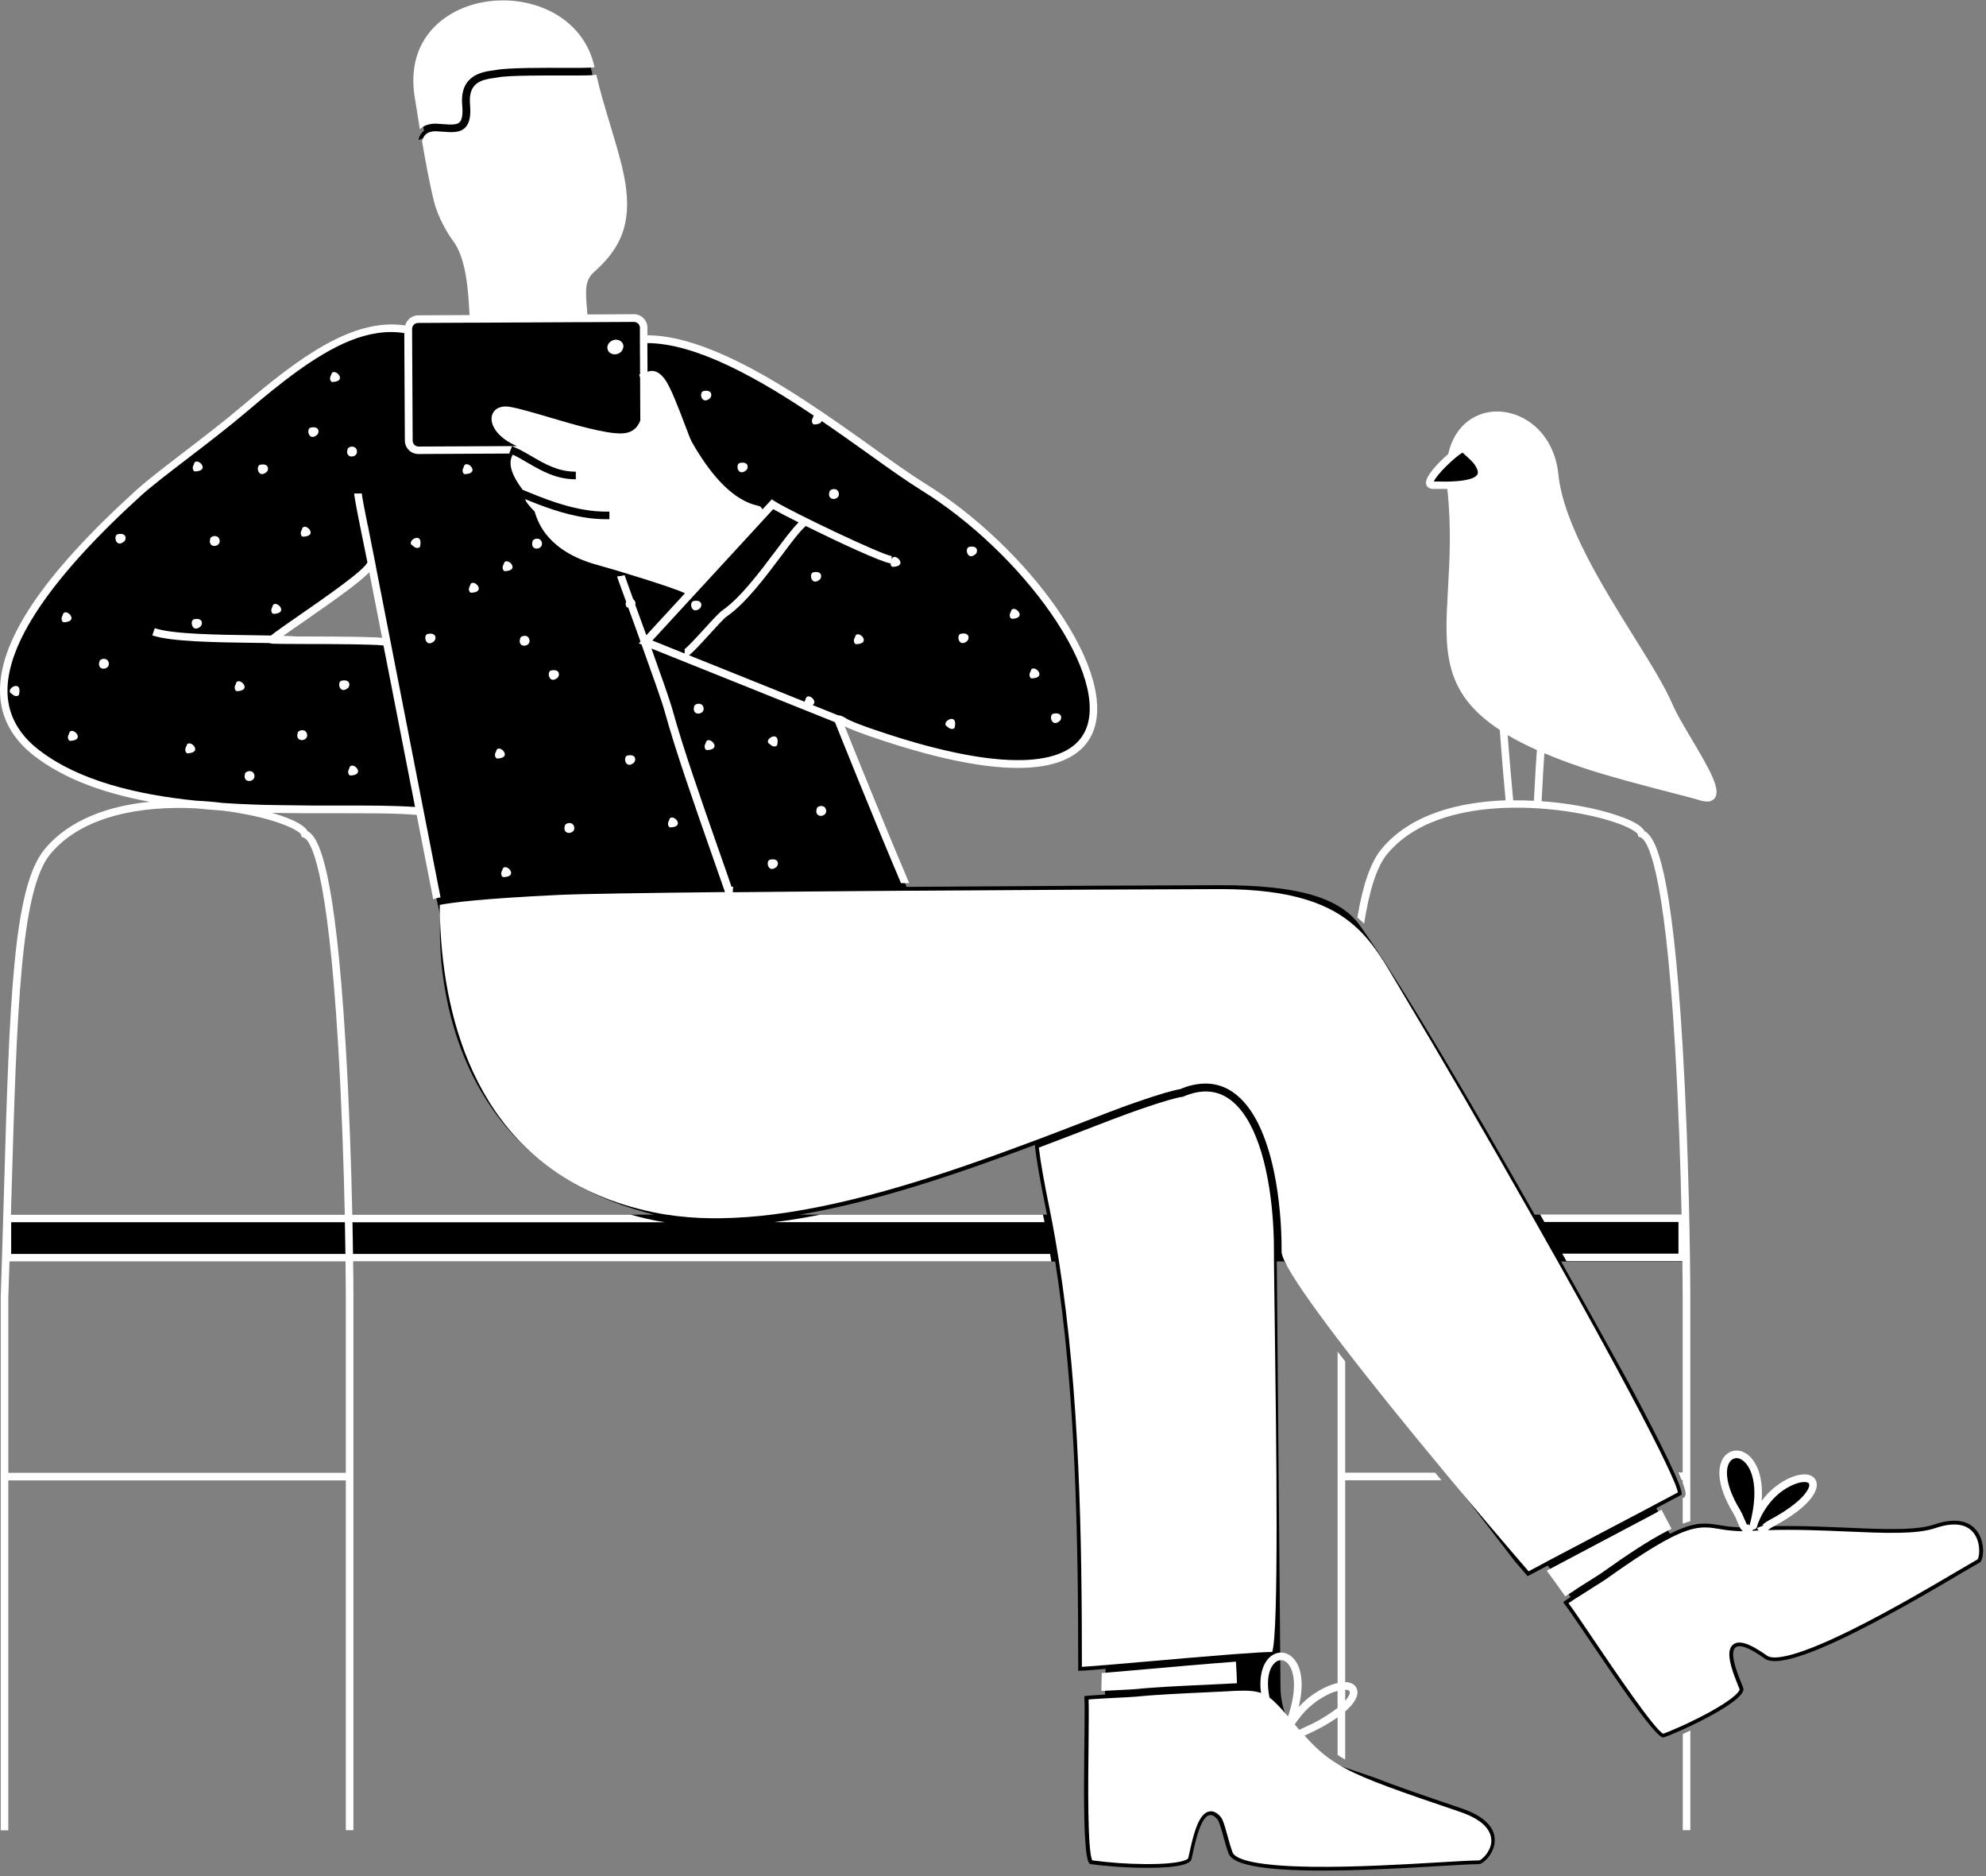 <svg width="216" height="204" viewBox="0 0 216 204" fill="none" xmlns="http://www.w3.org/2000/svg">
<rect x="0" y="0" width="216" height="204" fill="#808080" stroke="none"/>
<path d="M31.818 69.585L32.221 69.609L31.818 69.585Z" fill="black"/>
<path d="M210.358 165.77C207.064 166.896 199.651 165.722 192.134 165.972C192.277 165.861 192.429 165.763 192.589 165.678C199.031 162.255 197.769 159.569 194.477 161.248C192.103 162.456 191.066 164.786 190.779 165.601C190.813 165.466 190.857 165.281 190.911 165.037C192.959 155.516 183.988 156.38 188.898 164.395C189.289 165.033 189.448 165.762 189.703 166.078C186.243 166.127 185.645 164.754 181.616 166.779C181.213 166.086 180.694 165.043 180.14 163.988L182.886 162.537C183.14 162.003 180.821 157.266 177.239 150.562C177.239 150.562 174.116 144.856 169.79 137.173H182.957V132.077H166.91C160.399 120.601 152.396 106.894 147.886 100.613C145.658 97.506 140.878 96.24 132.625 96.254C126.052 96.268 112.347 96.337 98.6 96.437C95.177 88.384 91.324 78.74 91.112 78.21L91.69 78.442V78.416C92.022 78.617 92.836 79.058 96.321 80.196C132.857 92.135 118.206 63.948 100.448 52.965C93.653 48.763 79.604 36.579 69.999 36.889V35.63C69.996 35.35 69.883 35.082 69.684 34.885C69.485 34.688 69.216 34.578 68.936 34.58L63.475 34.608C63.465 33.859 63.353 33.146 63.328 32.433C63.294 31.427 63.246 30.243 64.289 29.305C66.683 27.15 68.114 24.903 67.712 20.869C67.349 17.277 65.279 12.185 64.357 7.806L64.512 7.746L64.347 7.758C64.331 7.685 64.313 7.611 64.299 7.54C62.173 -3.042 43.159 -1.657 45.593 10.963C45.643 11.219 45.831 12.503 46.111 14.217C45.951 14.338 45.817 14.489 45.715 14.661C45.614 14.834 45.548 15.025 45.521 15.223L46.231 14.943C46.588 17.078 47.065 19.689 47.586 21.813C48.001 23.506 49.114 25.328 49.559 25.906C51.234 28.08 51.341 32.248 51.478 34.672L45.458 34.702C45.178 34.704 44.91 34.818 44.713 35.017C44.516 35.216 44.406 35.485 44.407 35.765V35.876C38.627 34.724 32.655 39.299 26.672 44.386C22.707 47.757 17.32 51.556 15.045 53.626C5.755 62.082 -5.403 74.582 3.971 81.849C8.346 85.241 14.563 86.771 21.03 87.458C31.045 87.57 45.166 87.756 45.166 87.756L47.902 99.598C47.902 99.598 45.557 125.785 71.152 132.077H1.187V137.175H114.767C117.004 151.425 117.268 167.129 117.268 181.67C117.268 181.71 118.444 181.623 120.245 181.468C120.211 182.374 120.183 183.389 120.185 184.265C118.977 184.331 117.922 184.4 117.928 184.454C118.129 186.425 117.435 202.471 118.576 202.681C120.388 203.013 128.824 203.609 129.553 202.258C129.7 201.986 130.222 198.288 131.264 197.506C131.591 197.261 131.969 197.305 132.404 197.827C132.774 198.274 133.185 200.462 133.64 201.585C134.959 204.853 156.975 202.717 160.808 202.701C161.797 202.701 165.066 198.71 158.974 196.643C154.746 195.205 151.784 194.199 149.582 193.319L145.37 191.889C143.601 191.287 142.063 190.15 140.97 188.635C139.876 187.12 139.281 185.302 139.267 183.433L138.865 137.165H139.66L164.784 169.803C165.648 170.81 166.147 171.387 166.147 171.387L168.338 170.23C169.192 171.349 170.13 172.694 170.822 173.652C170.325 173.977 169.985 174.212 170.017 174.238C171.308 175.767 179.882 189.268 180.927 188.926C182.594 188.382 189.786 185.07 189.619 183.631C189.563 183.174 185.975 176.103 191.952 180.359C194.888 182.449 212.192 171.649 215.307 169.906C216.102 169.473 216.132 163.797 210.358 165.77ZM41.78 69.787H41.733H41.675H41.605H41.556C41.375 69.772 41.154 69.758 40.89 69.744H40.654C39.869 69.712 38.828 69.692 37.695 69.68H37.592H36.829H36.471H35.361H34.465H33.926H33.09H31.86H30.807H30.475C30.205 69.68 29.986 69.68 29.831 69.668C29.645 69.668 29.547 69.654 29.559 69.644L29.611 69.599C30.447 69.615 31.196 69.636 31.814 69.668L29.682 69.543C31.604 67.987 40.352 62.45 40.37 61.228L42.072 69.932C41.986 69.862 41.887 69.813 41.78 69.787V69.787ZM112.552 124.497C112.74 126.283 113.156 128.524 113.73 131.37C113.779 131.604 113.823 131.842 113.869 132.077H86.983C95.363 130.656 104.264 127.61 112.552 124.497ZM191.383 166H191.499H191.383Z" fill="black"/>
<path d="M167.229 87.504L167.631 81.319C168.936 81.889 170.402 82.454 172.061 83.02C176.425 84.508 183.939 86.274 184.785 86.568C189.031 88.048 183.013 80.246 181.541 76.817C179.067 71.049 169.892 59.843 169.071 51.63C168.32 44.133 159.258 42.812 157.885 49.601C156.475 50.795 154.724 52.774 155.887 52.774C156.29 52.774 157.011 52.798 157.786 52.774C157.786 52.802 157.786 52.828 157.786 52.855C159.304 66.142 154.228 73.219 163.516 79.171C163.717 82.336 164.198 87.446 164.198 87.446L163.58 79.211C164.867 80.011 166.214 80.713 167.607 81.309C167.44 83.332 167.378 84.995 167.253 87.18L167.229 87.504Z" fill="black"/>
<path d="M183.019 199.008H183.845V188.171C183.559 188.306 183.283 188.43 183.019 188.549V199.008Z" fill="white"/>
<path d="M89.228 132.077C88.476 132.226 87.729 132.364 86.987 132.49C86.048 132.648 85.113 132.783 84.183 132.893H113.601C113.575 132.754 113.547 132.617 113.521 132.49C113.495 132.363 113.467 132.214 113.438 132.077H89.228Z" fill="white"/>
<path d="M134.423 180.681L134.007 180.713L133.604 180.746C130.918 180.947 127.602 181.247 124.665 181.503L120.638 181.853L120.235 181.887L119.833 181.921C119.811 182.566 119.792 183.24 119.79 183.876L120.193 183.852L120.596 183.83L121.651 183.776C122.51 183.731 123.322 183.691 123.537 183.667C125.599 183.451 128.796 183.304 131.132 183.2C132.019 183.16 132.786 183.123 133.276 183.095L133.711 183.069L134.123 183.051L134.526 183.035C134.526 182.96 134.526 182.888 134.526 182.809C134.514 182.513 134.5 182.183 134.486 181.819C134.464 181.404 134.445 181.027 134.423 180.681Z" fill="white"/>
<path d="M172.689 172C173.363 171.575 173.999 171.174 174.16 171.059C177.221 168.879 179.395 167.484 181.062 166.61L181.429 166.421C181.555 166.356 181.678 166.298 181.799 166.239C181.565 165.811 181.296 165.291 181.018 164.756L180.71 164.164L180.345 164.365L179.979 164.566L168.966 170.393L168.596 170.594L168.227 170.796C168.831 171.587 169.435 172.463 169.975 173.212L170.243 173.588C170.341 173.522 170.444 173.445 170.587 173.361L170.935 173.135C171.362 172.833 171.932 172.467 172.689 172Z" fill="white"/>
<path d="M120.253 181.054L120.656 181.019L124.576 180.681C127.514 180.423 130.817 180.135 133.521 179.924L133.924 179.894L134.343 179.862C136.179 179.723 137.645 179.632 138.369 179.63C139.092 177.456 138.822 157.196 138.641 143.684C138.611 141.365 138.581 139.172 138.557 137.175C138.557 137.036 138.557 136.897 138.557 136.762C138.557 136.627 138.557 136.486 138.557 136.36V136.158C138.557 135.713 138.552 135.279 138.543 134.858C138.526 134.215 138.498 133.565 138.456 132.913L138.426 132.51C138.426 132.373 138.406 132.234 138.394 132.097C137.945 126.72 136.515 121.366 133.562 119.413C132.178 118.501 130.542 118.445 128.685 119.244L128.637 119.264H128.585C127.055 119.498 122.802 121.02 120.984 121.721L119.261 122.383C117.229 123.168 115.13 123.978 112.985 124.785C113.187 126.486 113.577 128.61 114.125 131.302C114.179 131.564 114.23 131.828 114.28 132.091C114.308 132.228 114.334 132.365 114.362 132.504L114.441 132.907C114.658 134.044 114.858 135.194 115.045 136.353L115.111 136.756L115.178 137.169C117.437 151.584 117.666 167.315 117.67 181.247C118.103 181.223 118.878 181.162 119.843 181.082L120.253 181.054Z" fill="white"/>
<path d="M179.597 163.819L179.963 163.618L180.325 163.427L182.494 162.279C182.377 161.829 182.22 161.389 182.025 160.966C181.924 160.731 181.805 160.457 181.662 160.141C180.496 157.572 177.776 152.184 171.509 140.9C170.832 139.68 170.136 138.431 169.427 137.167L169.196 136.754L168.964 136.351C168.325 135.213 167.678 134.064 167.021 132.905L166.788 132.502L166.554 132.089C161.684 123.494 156.5 114.559 152.372 107.678C152.159 107.319 151.948 106.963 151.74 106.609C150.657 104.772 149.624 103.023 148.199 101.517C147.965 101.269 147.717 101.028 147.46 100.794C144.74 98.328 140.614 96.679 132.762 96.679H132.654C126.044 96.693 112.708 96.759 99.25 96.856H98.801H98.353C91.884 96.902 85.421 96.959 79.699 97.019L79.723 96.616L79.735 96.415H79.556L79.49 96.214C79.087 95.022 78.626 93.731 78.151 92.372C76.339 87.194 74.279 81.325 73.117 77.093C72.864 76.173 71.893 73.419 70.852 70.519L90.808 78.526C91.396 79.998 94.835 88.575 97.99 96.028H98.439H98.888C96.047 89.35 92.941 81.633 91.88 78.986C92.427 79.257 93.555 79.727 96.212 80.596C112.148 85.805 117.278 83.05 118.776 79.823C120.211 76.733 118.838 71.79 115.011 66.259C111.407 61.035 106.041 55.935 100.674 52.613C99.112 51.648 97.185 50.273 94.954 48.681C90.293 45.353 84.495 41.213 78.982 38.717C75.688 37.223 72.846 36.472 70.417 36.458V35.628C70.415 35.24 70.259 34.869 69.984 34.595C69.708 34.321 69.336 34.167 68.948 34.167L63.888 34.193C63.872 33.911 63.848 33.637 63.824 33.37C63.794 33.041 63.765 32.731 63.755 32.419V32.399C63.721 31.425 63.685 30.416 64.579 29.611C67.025 27.412 68.563 25.077 68.132 20.826C67.931 18.729 67.156 16.196 66.347 13.512C65.805 11.714 65.247 9.862 64.857 8.126C64.74 8.14 64.603 8.154 64.454 8.167C64.329 8.167 64.19 8.183 64.035 8.189C63.655 8.203 63.179 8.209 62.586 8.207H61.667C59.612 8.207 55.331 8.181 54.2 8.408C54.069 8.434 53.92 8.454 53.747 8.477C52.247 8.678 50.928 9.046 51.118 11.34C51.228 12.616 51.069 13.395 50.602 13.868C50.014 14.472 49.112 14.394 48.067 14.315C47.896 14.303 47.721 14.289 47.54 14.279C47.214 14.248 46.886 14.297 46.584 14.422C46.441 14.489 46.314 14.585 46.211 14.704C46.072 14.873 45.98 15.077 45.945 15.294L45.891 15.284C46.243 17.372 46.696 19.866 47.204 21.91C47.637 23.669 48.77 25.534 49.253 26.156C50.735 28.081 50.928 31.745 51.065 34.169C51.065 34.201 51.065 34.229 51.065 34.259L45.48 34.288C45.157 34.291 44.845 34.401 44.59 34.599C44.335 34.798 44.153 35.075 44.071 35.387C38.349 34.525 32.448 38.955 26.432 44.07C24.447 45.758 22.067 47.582 19.967 49.19C17.807 50.847 15.941 52.277 14.795 53.32C4.612 62.551 -0.212 69.787 0.007 75.448C0.112 78.092 1.354 80.355 3.702 82.175C7.054 84.778 11.483 86.296 16.275 87.184C11.886 87.631 7.565 89.074 4.857 92.336C1.406 96.479 1.032 108.978 0.428 129.685C0.323 133.295 0.213 137.026 0.078 141.041V199.025H0.903V160.975H37.612V199.008H38.438V141.024C38.438 140.163 38.438 138.838 38.407 137.167H114.342C114.322 137.028 114.298 136.891 114.276 136.754C114.254 136.617 114.234 136.478 114.211 136.351H38.395C38.381 135.307 38.361 134.151 38.335 132.905H72.318C71.865 132.832 71.416 132.752 70.973 132.659C70.715 132.605 70.462 132.55 70.21 132.492C69.664 132.364 69.127 132.227 68.599 132.079H38.317C38.202 126.845 37.987 120.211 37.602 113.758C36.463 94.601 34.733 91.058 33.461 90.383C33.002 89.529 31.093 88.825 29.563 88.382C32.055 88.438 34.469 88.434 36.706 88.43C40.081 88.43 43.016 88.418 45.317 88.607L47.119 97.782L47.321 97.71C47.383 97.689 47.446 97.672 47.51 97.659C47.602 97.637 47.733 97.609 47.912 97.575L46.171 88.676L40.928 61.846C40.91 61.685 40.822 61.242 40.441 59.356L40 57.103V57.177C39.674 55.552 39.354 53.91 39.352 53.658H38.526C38.526 54.06 38.969 56.275 39.593 59.333C39.726 59.98 39.859 60.638 39.958 61.131C39.742 61.937 35.11 65.134 32.615 66.861C31.264 67.797 30.078 68.617 29.468 69.104L27.656 69.076C23.672 69.024 18.713 68.957 16.837 68.307L16.565 69.088C18.568 69.781 23.601 69.849 27.638 69.903C28.228 69.903 28.792 69.918 29.323 69.928C29.476 70.002 29.796 70.006 30.612 70.014C31.268 70.014 32.178 70.024 33.203 70.028C36.038 70.028 40.652 70.052 41.709 70.187L45.144 87.754C42.847 87.581 39.978 87.587 36.688 87.593C32.883 87.593 28.562 87.605 24.226 87.311C23.301 87.198 22.329 87.109 21.328 87.065C14.829 86.399 8.548 84.897 4.195 81.52C2.049 79.857 0.913 77.802 0.819 75.412C0.617 70.087 5.481 62.859 15.296 53.93C16.416 52.911 18.27 51.492 20.416 49.847C22.524 48.236 24.912 46.402 26.911 44.7C30.322 41.801 34.276 38.58 38.061 37.05C40.171 36.204 42.13 35.926 43.97 36.218L44.033 47.908C44.035 48.296 44.191 48.667 44.467 48.941C44.742 49.215 45.114 49.369 45.502 49.369V49.369L55.46 49.317L55.392 49.289L55.541 48.904L55.688 48.518C55.923 48.608 56.153 48.719 56.38 48.822L56.538 48.898L56.821 49.047C56.976 49.13 57.132 49.214 57.285 49.303L57.866 49.639C59.254 50.445 60.685 51.29 62.626 51.29V52.116C60.464 52.116 58.863 51.179 57.45 50.354C57.13 50.167 56.817 49.986 56.507 49.816C56.385 49.75 56.262 49.685 56.137 49.615C56.012 49.545 55.889 49.494 55.764 49.438C55.716 49.52 55.675 49.605 55.642 49.694C55.309 50.587 55.708 51.759 56.85 53.265C57.031 53.336 57.252 53.424 57.52 53.535L57.584 53.561L58.035 53.744C59.9 54.499 62.918 55.629 65.849 55.629H66.28V56.454H65.849C63.172 56.454 60.47 55.577 58.547 54.844C58.249 54.729 57.971 54.618 57.713 54.514L57.206 54.312L57.113 54.274C57.212 54.6 57.53 55.001 58.134 55.605C58.152 55.651 58.18 55.736 58.203 55.806C58.545 56.841 59.586 59.988 65.086 61.462C66.596 61.864 73.317 63.902 74.496 64.512L70.297 69.072C69.878 67.91 69.463 66.769 69.089 65.756C69.187 65.555 69.061 65.309 68.869 65.152C68.37 63.775 67.967 62.666 67.931 62.535L67.528 62.635L67.126 62.673C67.126 62.76 67.126 62.776 68.1 65.434C67.961 65.762 68.13 66.074 68.301 66.066H68.326C68.728 67.151 69.187 68.442 69.662 69.76L69.481 69.962L69.775 70.081C70.887 73.167 72.006 76.322 72.27 77.284C73.439 81.544 75.501 87.427 77.319 92.62C77.762 93.878 78.183 95.08 78.569 96.195C78.616 96.335 78.664 96.471 78.71 96.598C78.757 96.725 78.805 96.872 78.851 97.001C70.011 97.096 63.061 97.202 60.818 97.309C52.271 97.712 49.096 98.16 48.027 98.36L47.826 98.4C47.826 98.783 47.826 99.175 47.844 99.576C47.868 100.514 47.919 101.501 47.999 102.521C48.869 113.393 53.413 128.157 71.096 131.826C71.499 131.912 71.923 131.987 72.344 132.055C74.002 132.315 75.676 132.453 77.353 132.468H78.342C80.265 132.438 82.185 132.3 84.092 132.055C93.138 130.915 102.987 127.6 112.059 124.203L112.462 124.054L112.865 123.905C114.934 123.124 116.964 122.341 118.929 121.584L120.65 120.919C122.104 120.36 126.608 118.715 128.371 118.427C129.233 118.043 130.164 117.837 131.107 117.823C132.145 117.817 133.16 118.126 134.017 118.711C136.304 120.221 137.739 123.527 138.547 127.336C138.696 128.046 138.824 128.773 138.933 129.51C139.058 130.362 139.155 131.224 139.227 132.085C139.227 132.222 139.249 132.361 139.259 132.498L139.29 132.901C139.332 133.559 139.36 134.213 139.376 134.86C139.386 135.28 139.39 135.696 139.39 136.11V136.136C139.393 136.204 139.401 136.271 139.416 136.337C139.448 136.475 139.49 136.609 139.543 136.74C139.592 136.865 139.652 137.004 139.722 137.153C140.508 138.8 142.628 141.836 145.479 145.583C145.746 145.935 146.022 146.295 146.304 146.66C149.421 150.709 153.268 155.456 157.154 160.127C157.383 160.403 157.611 160.679 157.84 160.952C160.744 164.431 163.643 167.842 166.25 170.858L167.718 170.081L168.088 169.88L168.459 169.678L179.597 163.819ZM87.627 75.976V76.028C87.569 76.11 87.528 76.204 87.509 76.304L74.931 71.248C75.334 70.96 75.952 70.304 77.215 68.921C77.939 68.116 78.759 67.226 79.047 67.028C81.096 65.619 83.263 62.728 85.004 60.407C86.041 59.023 87.017 57.713 87.641 57.197C91.102 58.913 95.739 61.075 96.856 61.264C96.856 61.482 96.983 61.647 97.11 61.641C98.902 61.564 97.259 59.956 96.989 60.801L96.969 60.455C96.043 60.404 85.916 55.581 84.235 54.485L83.943 54.296L82.936 55.381L82.826 55.218C82.721 55.059 82.57 55.017 82.361 54.975C79.916 54.409 77.52 52.069 75.229 48.029C75.109 47.815 74.805 47.012 74.482 46.164C73.778 44.308 72.9 41.997 72.268 41.183C71.865 40.648 71.442 40.378 71.001 40.334C70.804 40.319 70.606 40.354 70.425 40.436L70.407 37.306C75.755 37.334 82.505 41.167 88.501 45.19C88.471 45.231 88.449 45.278 88.435 45.327V45.383C88.169 45.758 88.36 46.166 88.562 46.156C89.101 46.134 89.327 45.971 89.367 45.78C91.163 47.002 92.878 48.228 94.455 49.351C96.698 50.962 98.634 52.335 100.221 53.316C105.504 56.581 110.777 61.592 114.326 66.72C117.989 72.001 119.341 76.65 118.033 79.467C116.114 83.6 108.457 83.719 96.474 79.803C92.755 78.595 92.131 78.192 91.865 78.021C91.665 77.885 91.434 77.801 91.193 77.778H91.147L88.38 76.664C89.037 76.26 87.845 75.251 87.627 75.976ZM37.612 141.032V160.149H0.905V141.047C0.949 139.728 0.992 138.441 1.032 137.175H37.582C37.602 138.844 37.612 140.171 37.612 141.032ZM37.57 136.349H1.215V132.903H37.51C37.536 134.149 37.556 135.305 37.57 136.349ZM27.906 88.788C31.367 89.594 32.679 90.492 32.748 90.776L32.798 90.997L33.016 91.072C33.759 91.329 35.613 94.059 36.785 113.798C37.169 120.241 37.389 126.857 37.499 132.077H1.187C1.21 131.272 1.233 130.48 1.255 129.701C1.839 109.878 2.224 96.781 5.483 92.857C9.033 88.593 15.594 87.623 21.256 87.891C22.217 87.99 23.18 88.072 24.145 88.136C25.407 88.287 26.659 88.505 27.898 88.788H27.906ZM33.223 69.205H32.249C31.846 69.177 31.355 69.156 30.815 69.14C31.419 68.699 32.224 68.148 33.094 67.546C36.91 64.904 39.163 63.272 40.165 62.217L41.56 69.354C40.584 69.261 38.395 69.221 33.215 69.205H33.223ZM45.531 48.556C45.36 48.557 45.196 48.49 45.075 48.37C44.953 48.25 44.884 48.087 44.882 47.916L44.822 36.404V35.967V35.765C44.822 35.692 44.835 35.619 44.86 35.55C44.904 35.424 44.986 35.316 45.094 35.238C45.202 35.16 45.331 35.118 45.464 35.117L51.102 35.089H51.514H51.929L63.073 35.031H63.896L68.954 35.004C69.124 35.005 69.287 35.072 69.407 35.192C69.528 35.312 69.596 35.474 69.598 35.645V36.496V37.346L69.616 40.688L69.525 40.714L69.618 41.095L69.642 45.725C69.558 45.945 69.445 46.153 69.304 46.341C68.924 46.845 68.378 47.1 67.635 47.127C65.875 47.189 62.437 46.174 59.674 45.359C57.961 44.855 56.479 44.419 55.501 44.248C54.21 44.024 53.614 44.65 53.487 45.254C53.286 46.315 54.246 47.67 56.219 48.506L45.531 48.556ZM84.096 55.367C84.63 55.669 85.634 56.193 86.856 56.805C86.194 57.453 85.354 58.572 84.35 59.913C82.644 62.186 80.524 65.015 78.585 66.356C78.243 66.591 77.611 67.274 76.611 68.369C75.833 69.223 74.66 70.511 74.366 70.644C74.404 70.631 74.444 70.626 74.484 70.63L74.45 71.057L70.951 69.648L84.096 55.367ZM53.608 7.661C53.765 7.639 53.902 7.621 54.011 7.601C55.219 7.353 59.403 7.369 61.647 7.379H62.563C63.093 7.379 63.506 7.379 63.832 7.365C63.993 7.365 64.132 7.355 64.253 7.349C64.428 7.339 64.563 7.327 64.667 7.315C63.435 1.627 57.482 -0.738 52.386 0.268C48.261 1.074 43.898 4.392 45.184 11.04C45.206 11.148 45.259 11.489 45.331 11.962C45.414 12.491 45.533 13.216 45.663 14.054C45.775 13.944 45.899 13.848 46.034 13.77C46.158 13.697 46.289 13.637 46.425 13.591C46.793 13.472 47.18 13.426 47.566 13.454L48.106 13.492C48.981 13.558 49.672 13.611 49.99 13.29C50.262 13.017 50.357 12.384 50.27 11.414C49.98 8.142 52.521 7.804 53.608 7.661Z" fill="white"/>
<path d="M66.246 38.286C66.342 38.38 66.458 38.45 66.585 38.49C66.713 38.531 66.848 38.542 66.981 38.522C67.201 38.501 67.406 38.4 67.558 38.238C67.709 38.076 67.796 37.865 67.802 37.644C67.802 37.634 67.802 37.626 67.802 37.618C67.792 37.484 67.743 37.356 67.661 37.249C67.543 37.098 67.374 36.993 67.186 36.955C66.995 36.918 66.796 36.939 66.617 37.015C66.438 37.092 66.285 37.22 66.179 37.384C66.09 37.522 66.047 37.685 66.057 37.849C66.057 37.873 66.067 37.893 66.071 37.918C66.091 38.055 66.152 38.183 66.246 38.286V38.286Z" fill="white"/>
<path d="M210.491 166.161C208.448 166.86 204.938 166.707 200.871 166.531C198.206 166.415 195.234 166.29 192.274 166.382L192.295 166.366C192.448 166.244 192.611 166.135 192.782 166.04L192.951 165.95C193.213 165.807 193.464 165.666 193.702 165.527C197.167 163.499 197.93 161.814 197.481 160.944C197.056 160.139 195.804 160.107 194.288 160.884C193.223 161.442 192.303 162.239 191.6 163.213C191.829 160.21 190.823 158.52 189.744 157.957C189.408 157.761 189.016 157.686 188.632 157.744C188.248 157.801 187.895 157.988 187.632 158.273C186.766 159.201 186.555 161.353 188.556 164.615C188.724 164.904 188.866 165.207 188.981 165.521C189.001 165.567 189.019 165.611 189.037 165.658C189.097 165.807 189.16 165.95 189.226 166.078C189.305 166.239 189.416 166.381 189.552 166.495C188.69 166.49 187.83 166.409 186.981 166.252C185.975 166.088 185.131 165.954 183.835 166.326C183.579 166.401 183.305 166.493 183.009 166.61C182.761 166.709 182.498 166.823 182.216 166.956C182.095 167.013 181.97 167.073 181.841 167.137L181.475 167.325C179.864 168.168 177.716 169.539 174.642 171.732C174.458 171.861 173.871 172.231 173.128 172.698C172.634 173.008 171.976 173.423 171.418 173.779C171.295 173.858 171.179 173.932 171.07 174.005L170.724 174.232L170.591 174.323C171.114 175.024 172.063 176.425 173.208 178.122C175.556 181.589 179.89 187.987 180.881 188.521C181.326 188.368 182.089 188.05 183.005 187.635C183.273 187.514 183.549 187.385 183.831 187.249C184.459 186.949 185.117 186.616 185.761 186.266C188.596 184.732 189.202 183.912 189.202 183.709C189.18 183.635 189.093 183.417 189.015 183.224C188.304 181.458 187.62 179.517 188.501 178.823C189.15 178.311 190.285 178.686 192.186 180.031C192.725 180.415 194.63 180.562 201.336 177.244C205.663 175.104 210.342 172.344 213.139 170.695C213.986 170.196 214.659 169.799 215.079 169.561C215.281 169.336 215.456 167.951 214.8 166.896C214.061 165.708 212.569 165.452 210.491 166.161ZM188.236 158.836C188.376 158.684 188.566 158.586 188.772 158.559C188.977 158.532 189.186 158.578 189.361 158.689C190.193 159.124 191.374 160.932 190.507 164.951C190.456 165.182 190.416 165.354 190.384 165.482C190.364 165.539 190.348 165.593 190.334 165.643C190.31 165.724 190.293 165.807 190.283 165.891L190.156 165.73C190.117 165.761 190.075 165.79 190.032 165.815C189.996 165.767 189.966 165.716 189.941 165.662C189.877 165.531 189.806 165.356 189.74 165.213C189.606 164.856 189.443 164.511 189.25 164.182C187.612 161.498 187.557 159.563 188.236 158.836ZM190.561 166.459C190.607 166.427 190.646 166.396 190.672 166.374L190.621 166.312H190.698C190.899 166.312 191.002 166.237 191.089 166.016C191.128 165.914 191.161 165.81 191.185 165.704C191.197 165.672 191.211 165.635 191.223 165.599C191.546 164.766 192.522 162.716 194.664 161.621C195.816 161.031 196.615 161.071 196.748 161.329C196.961 161.732 196.164 163.314 192.395 165.313C192.256 165.388 192.121 165.472 191.993 165.565L191.791 165.714C191.736 165.76 191.677 165.802 191.616 165.841C191.653 165.828 191.692 165.823 191.731 165.827C191.77 165.83 191.808 165.843 191.842 165.863L191.485 165.998L191.103 166.143C191.138 166.244 191.189 166.339 191.254 166.425C191.022 166.427 190.791 166.445 190.561 166.459V166.459Z" fill="white"/>
<path d="M158.833 197.029C152.217 194.784 148.7 193.57 146.304 192.286C146.012 192.131 145.738 191.974 145.479 191.815C144.089 190.967 143.063 190.033 141.885 188.722L141.949 188.692L142.279 188.541L142.67 188.358C143.649 187.899 144.588 187.36 145.479 186.747V190.824C145.738 190.997 146.012 191.167 146.304 191.334V186.099C147.389 185.159 147.854 184.273 147.548 183.578C147.385 183.206 146.985 182.92 146.304 182.904V160.958H156.773L156.087 160.133H146.304V148.033C146.018 147.666 145.743 147.311 145.479 146.966V183.004C145.089 183.095 144.709 183.222 144.343 183.383C143.168 183.907 142.114 184.667 141.247 185.616C141.985 182.596 141.357 180.784 140.383 180.063C140.05 179.805 139.635 179.676 139.215 179.701C139.06 179.71 138.906 179.742 138.76 179.795C138.595 179.855 138.438 179.937 138.295 180.039L138.237 180.081C138.093 180.192 137.963 180.319 137.85 180.462C137.387 181.037 137.061 181.958 137.083 183.214C137.083 183.353 137.083 183.494 137.103 183.641C137.123 183.788 137.129 183.937 137.149 184.092C136.489 183.856 135.708 183.812 134.56 183.852L134.158 183.868L133.755 183.89L133.34 183.915C132.845 183.945 132.076 183.979 131.184 184.019C128.858 184.126 125.675 184.271 123.638 184.484C123.4 184.51 122.653 184.549 121.707 184.597L120.61 184.653L120.207 184.676L119.805 184.7C119.231 184.732 118.707 184.766 118.395 184.796C118.431 185.66 118.411 187.369 118.395 189.451C118.347 193.607 118.256 201.271 118.798 202.29C120.694 202.546 122.604 202.68 124.518 202.693C128.589 202.723 129.162 202.163 129.225 202.077C129.253 201.992 129.311 201.716 129.364 201.473C129.74 199.729 130.213 197.815 131.059 197.182C131.244 197.039 131.47 196.959 131.703 196.955C132.003 196.955 132.374 197.098 132.764 197.569C133.018 197.875 133.213 198.559 133.513 199.647C133.692 200.299 133.878 200.971 134.065 201.439C134.284 201.978 135.698 202.898 142.722 202.987C147.373 203.047 152.741 202.729 156.663 202.498C158.571 202.385 160.085 202.296 160.854 202.296C161.116 202.282 162.044 201.463 162.189 200.378C162.318 198.984 161.178 197.835 158.833 197.029ZM146.793 183.917C146.86 184.07 146.751 184.432 146.304 184.941V183.733C146.59 183.753 146.753 183.832 146.793 183.923V183.917ZM144.669 184.144C144.93 184.029 145.199 183.934 145.475 183.858V185.716C144.428 186.516 143.292 187.192 142.09 187.73C141.963 187.79 141.834 187.849 141.7 187.909L141.607 187.951C141.5 188 141.406 188.05 141.317 188.098C141.154 187.911 140.985 187.716 140.814 187.512C140.888 187.4 140.967 187.283 141.055 187.16C141.144 187.037 141.22 186.939 141.311 186.824C142.189 185.664 143.344 184.743 144.669 184.144V184.144ZM137.973 184.023C137.949 183.852 137.933 183.687 137.92 183.526C137.822 182.129 138.176 181.168 138.738 180.739C138.898 180.603 139.1 180.528 139.31 180.525C139.52 180.522 139.724 180.593 139.888 180.725C140.502 181.186 141.17 182.717 140.369 185.708C140.326 185.863 140.282 186.02 140.234 186.182C140.185 186.343 140.139 186.486 140.085 186.645C139.255 185.676 138.659 185.022 138.071 184.593C138.033 184.4 137.999 184.208 137.973 184.025V184.023Z" fill="white"/>
<path d="M167.969 81.907C169.155 82.41 170.47 82.914 171.926 83.405C174.932 84.43 179.486 85.601 182.208 86.302C183.432 86.616 184.398 86.866 184.648 86.952C184.97 87.074 185.31 87.142 185.655 87.154C185.809 87.164 185.963 87.139 186.106 87.08C186.249 87.021 186.376 86.93 186.478 86.813C187.215 85.913 186.007 83.775 183.978 80.359C183.14 78.949 182.347 77.615 181.93 76.642C181.08 74.663 179.514 72.132 177.678 69.193C174.267 63.721 170.027 56.911 169.49 51.568C169.2 48.675 167.631 46.333 165.296 45.286C163.371 44.429 161.289 44.6 159.725 45.747C158.601 46.571 157.857 47.817 157.51 49.371C156.334 50.378 155.002 51.828 155.094 52.577C155.132 52.861 155.36 53.163 155.879 53.163H156.282H156.926C157.089 53.163 157.251 53.163 157.412 53.163C157.863 57.342 157.663 60.884 157.486 64.016C157.11 70.624 156.848 75.273 163.123 79.374C163.293 81.992 163.635 85.756 163.754 87.025C158.672 87.202 153.391 88.539 150.264 92.306C149.056 93.761 148.221 96.252 147.627 99.767C147.882 99.983 148.127 100.205 148.362 100.434C148.933 96.81 149.733 94.234 150.9 92.833C156.018 86.684 167.394 87.385 173.307 88.766C176.768 89.572 178.08 90.47 178.139 90.754L178.189 90.975L178.405 91.049C179.148 91.307 181.002 94.037 182.176 113.776C182.558 120.219 182.78 126.834 182.89 132.055H167.5L167.734 132.468L167.967 132.87H182.552V136.317H169.908L170.14 136.72L170.371 137.133H182.979C183.001 138.804 183.009 140.128 183.009 140.99V160.107H182.55C182.687 160.421 182.8 160.695 182.894 160.932H183.009V161.23C183.428 162.348 183.335 162.543 183.273 162.674L183.214 162.797L183.013 162.905V165.68C183.309 165.573 183.581 165.478 183.839 165.42V141.032C183.839 137.352 183.69 125.272 183.005 113.748C181.866 94.591 180.136 91.047 178.864 90.373C178.26 89.231 175.038 88.36 173.613 88.015C171.658 87.561 169.67 87.263 167.667 87.124C167.702 86.519 167.732 85.966 167.76 85.426C167.82 84.214 167.879 83.111 167.969 81.907ZM156.292 52.359H155.948C156.085 51.991 156.669 51.308 157.323 50.664C157.472 50.517 157.625 50.372 157.778 50.231C157.931 50.09 158.104 49.939 158.261 49.808C158.512 49.588 158.781 49.39 159.067 49.216C159.195 49.337 159.324 49.452 159.451 49.565C159.968 50.028 160.417 50.426 160.659 51.022C160.798 51.361 160.728 51.528 160.659 51.626C160.339 52.097 159.218 52.277 158.142 52.339L157.728 52.359L157.325 52.369C156.92 52.367 156.554 52.363 156.294 52.359H156.292ZM164.579 87.029C164.476 85.918 164.166 82.525 163.975 79.934C165.004 80.535 166.066 81.077 167.156 81.559C167.051 82.885 166.989 84.067 166.921 85.384C166.89 85.921 166.862 86.479 166.828 87.075C166.107 87.035 165.344 87.019 164.581 87.029H164.579Z" fill="white"/>
<path d="M22.875 58.53C22.85 58.634 22.831 58.739 22.818 58.844C22.818 59.682 24.109 59.428 23.867 58.655C23.7 58.119 23.014 58.25 22.875 58.53Z" fill="white"/>
<path d="M37.807 48.806C37.782 48.909 37.764 49.014 37.751 49.12C37.751 49.957 39.04 49.704 38.8 48.931C38.633 48.395 37.946 48.526 37.807 48.806Z" fill="white"/>
<path d="M90.223 53.422C90.196 53.526 90.177 53.63 90.164 53.736C90.164 54.574 91.455 54.32 91.213 53.549C91.046 53.012 90.362 53.142 90.223 53.422Z" fill="white"/>
<path d="M75.507 76.761C75.482 76.865 75.463 76.971 75.451 77.077C75.451 77.912 76.739 77.659 76.5 76.888C76.337 76.352 75.65 76.483 75.507 76.761Z" fill="white"/>
<path d="M88.837 87.88C88.811 87.984 88.791 88.09 88.779 88.197C88.779 89.034 90.07 88.778 89.828 88.007C89.661 87.472 88.974 87.603 88.837 87.88Z" fill="white"/>
<path d="M57.568 69.503C57.401 68.967 56.715 69.1 56.578 69.378C56.551 69.481 56.532 69.586 56.519 69.692C56.519 70.53 57.81 70.276 57.568 69.503Z" fill="white"/>
<path d="M10.823 71.879C10.796 71.982 10.777 72.088 10.764 72.195C10.764 73.03 12.055 72.776 11.813 72.005C11.646 71.47 10.96 71.599 10.823 71.879Z" fill="white"/>
<path d="M33.378 79.769C33.211 79.231 32.525 79.366 32.386 79.642C32.361 79.746 32.342 79.852 32.329 79.958C32.329 80.794 33.63 80.54 33.378 79.769Z" fill="white"/>
<path d="M58.921 58.941C58.754 58.405 58.068 58.538 57.929 58.816C57.904 58.92 57.885 59.024 57.872 59.13C57.872 59.968 59.163 59.72 58.921 58.941Z" fill="white"/>
<path d="M62.435 89.86C62.267 89.324 61.581 89.457 61.444 89.735C61.417 89.838 61.398 89.943 61.386 90.049C61.386 90.886 62.676 90.633 62.435 89.86Z" fill="white"/>
<path d="M27.65 84.216C27.483 83.679 26.797 83.814 26.658 84.089C26.633 84.193 26.614 84.298 26.601 84.403C26.601 85.241 27.89 84.987 27.65 84.216Z" fill="white"/>
<path d="M32.841 57.529V57.584C32.575 57.958 32.768 58.367 32.967 58.359C34.763 58.282 33.1 56.662 32.841 57.529Z" fill="white"/>
<path d="M110.076 67.288C111.876 67.212 110.213 65.591 109.953 66.459V66.513C109.683 66.887 109.877 67.296 110.076 67.288Z" fill="white"/>
<path d="M25.655 74.327V74.383C25.389 74.758 25.581 75.166 25.78 75.156C27.578 75.08 25.915 73.459 25.655 74.327Z" fill="white"/>
<path d="M93.126 70.05C94.924 69.974 93.261 68.353 93.001 69.221V69.275C92.733 69.65 92.927 70.058 93.126 70.05Z" fill="white"/>
<path d="M72.783 89.143V89.197C72.517 89.572 72.709 89.98 72.91 89.972C74.702 89.896 73.043 88.275 72.783 89.143Z" fill="white"/>
<path d="M29.637 65.921V65.975C29.372 66.35 29.563 66.759 29.764 66.751C31.56 66.672 29.897 65.051 29.637 65.921Z" fill="white"/>
<path d="M76.766 80.735V80.79C76.5 81.164 76.693 81.573 76.892 81.565C78.688 81.488 77.025 79.867 76.766 80.735Z" fill="white"/>
<path d="M21.095 50.434V50.489C20.829 50.863 21.022 51.272 21.222 51.264C23.015 51.188 21.349 49.567 21.095 50.434Z" fill="white"/>
<path d="M112.224 73.767C114.024 73.691 112.361 72.07 112.101 72.938V72.994C111.834 73.368 112.025 73.777 112.224 73.767Z" fill="white"/>
<path d="M36.028 40.71V40.764C35.762 41.139 35.955 41.548 36.154 41.54C37.948 41.463 36.285 39.842 36.028 40.71Z" fill="white"/>
<path d="M54.796 61.282V61.331C54.53 61.705 54.721 62.114 54.923 62.106C56.719 62.035 55.056 60.415 54.796 61.282Z" fill="white"/>
<path d="M38.122 84.327C39.919 84.251 38.257 82.63 37.997 83.498V83.552C37.729 83.926 37.922 84.335 38.122 84.327Z" fill="white"/>
<path d="M20.281 81.084V81.138C20.016 81.512 20.207 81.921 20.408 81.913C22.204 81.837 20.543 80.216 20.281 81.084Z" fill="white"/>
<path d="M7.64 80.558C9.438 80.48 7.775 78.861 7.515 79.728V79.783C7.255 80.157 7.438 80.566 7.64 80.558Z" fill="white"/>
<path d="M51.13 63.624V63.678C50.862 64.053 51.055 64.461 51.255 64.453C53.05 64.377 51.389 62.756 51.13 63.624Z" fill="white"/>
<path d="M54.643 94.551V94.605C54.377 94.98 54.569 95.388 54.77 95.38C56.566 95.296 54.903 93.675 54.643 94.551Z" fill="white"/>
<path d="M6.828 66.835V66.891C6.563 67.266 6.754 67.673 6.955 67.665C8.751 67.588 7.088 65.961 6.828 66.835Z" fill="white"/>
<path d="M50.443 50.73V50.787C50.175 51.161 50.369 51.57 50.568 51.56C52.366 51.483 50.703 49.855 50.443 50.73Z" fill="white"/>
<path d="M53.965 81.651V81.706C53.699 82.08 53.89 82.489 54.091 82.481C55.879 82.402 54.216 80.781 53.965 81.651Z" fill="white"/>
<path d="M1.237 75.424L1.29 75.442C1.582 75.796 2.027 75.718 2.071 75.523C2.469 73.761 0.468 74.939 1.237 75.424Z" fill="white"/>
<path d="M44.852 59.317L44.904 59.335C45.196 59.69 45.639 59.611 45.686 59.418C46.084 57.656 44.083 58.834 44.852 59.317Z" fill="white"/>
<path d="M83.746 80.92C84.038 81.277 84.483 81.198 84.527 81.003C84.93 79.247 82.916 80.425 83.693 80.904L83.746 80.92Z" fill="white"/>
<path d="M103.001 79.002L103.054 79.018C103.346 79.374 103.791 79.296 103.835 79.1C104.233 77.345 102.232 78.522 103.001 79.002Z" fill="white"/>
<path d="M28.3 50.535C27.775 50.644 28.075 52.081 28.979 51.34C29.273 51.103 29.273 50.334 28.3 50.535Z" fill="white"/>
<path d="M106.09 60.272C106.384 60.032 106.386 59.265 105.413 59.466C104.888 59.573 105.186 61.011 106.09 60.272Z" fill="white"/>
<path d="M80.47 50.34C79.945 50.449 80.243 51.888 81.147 51.145C81.44 50.908 81.442 50.139 80.47 50.34Z" fill="white"/>
<path d="M76.111 66.163C76.405 65.921 76.405 65.156 75.433 65.357C74.903 65.458 75.203 66.898 76.111 66.163Z" fill="white"/>
<path d="M12.816 58.085C12.29 58.196 12.588 59.633 13.492 58.891C13.786 58.655 13.788 57.886 12.816 58.085Z" fill="white"/>
<path d="M115.246 78.41C115.54 78.17 115.542 77.403 114.57 77.604C114.044 77.709 114.342 79.149 115.246 78.41Z" fill="white"/>
<path d="M76.514 42.524C75.988 42.633 76.286 44.072 77.19 43.329C77.484 43.092 77.486 42.323 76.514 42.524Z" fill="white"/>
<path d="M84.436 94.281C84.73 94.039 84.732 93.274 83.76 93.475C83.234 93.58 83.532 95.018 84.436 94.281Z" fill="white"/>
<path d="M60.621 73.711C60.914 73.469 60.916 72.704 59.944 72.905C59.419 73.008 59.717 74.45 60.621 73.711Z" fill="white"/>
<path d="M46.515 68.935C45.99 69.044 46.29 70.481 47.194 69.74C47.49 69.503 47.49 68.734 46.515 68.935Z" fill="white"/>
<path d="M21.115 67.332C20.59 67.441 20.887 68.881 21.791 68.138C22.085 67.9 22.087 67.131 21.115 67.332Z" fill="white"/>
<path d="M34.471 47.3C34.765 47.06 34.765 46.293 33.795 46.494C33.267 46.599 33.567 48.043 34.471 47.3Z" fill="white"/>
<path d="M89.139 63.034C89.433 62.794 89.433 62.027 88.463 62.229C87.936 62.337 88.235 63.773 89.139 63.034Z" fill="white"/>
<path d="M68.919 82.956C69.213 82.716 69.216 81.949 68.243 82.151C67.718 82.255 68.016 83.695 68.919 82.956Z" fill="white"/>
<path d="M37.149 74.015C36.624 74.123 36.924 75.563 37.828 74.82C38.122 74.588 38.122 73.813 37.149 74.015Z" fill="white"/>
<path d="M105.174 69.72C105.468 69.481 105.47 68.714 104.497 68.915C103.972 69.02 104.27 70.459 105.174 69.72Z" fill="white"/>
</svg>
